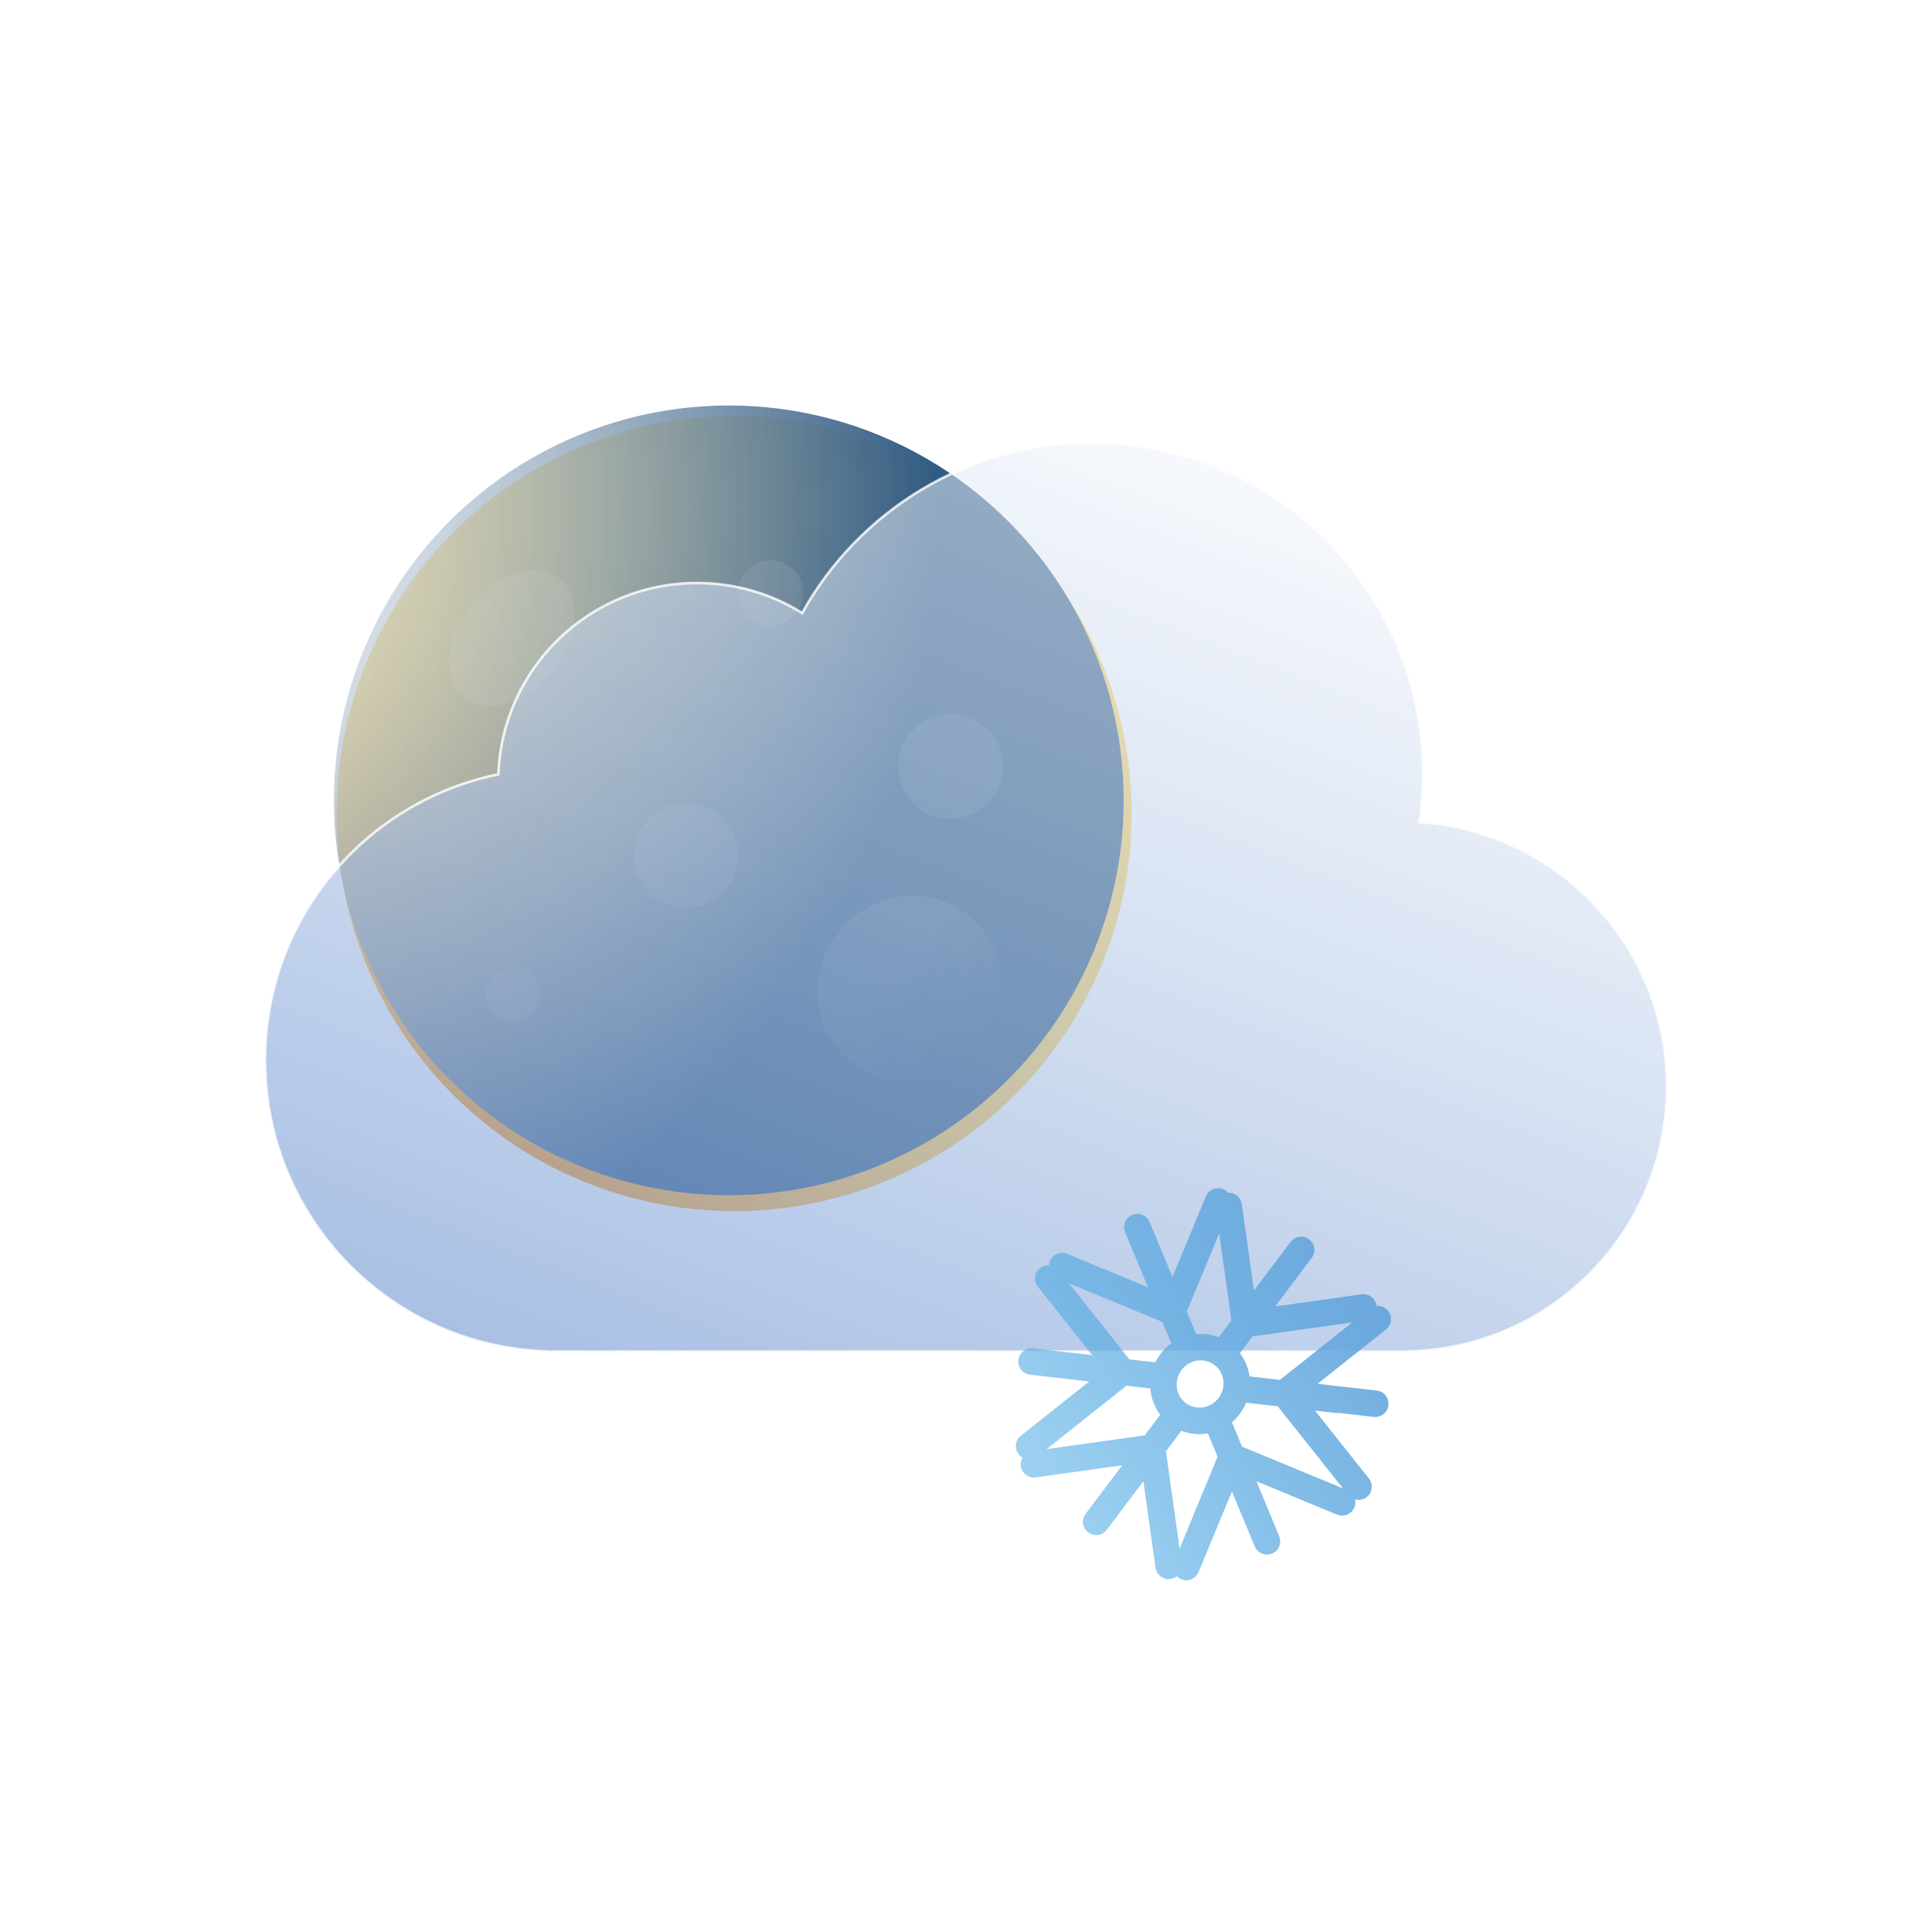 <svg width="729" height="729" viewBox="0 0 729 729" fill="none" xmlns="http://www.w3.org/2000/svg">
<g filter="url(#filter0_i_4_864)">
<circle cx="277" cy="303" r="150" fill="url(#paint0_radial_4_864)"/>
</g>
<circle cx="275" cy="302" r="149" fill="url(#paint1_radial_4_864)"/>
<g style="mix-blend-mode:overlay" filter="url(#filter1_dif_4_864)">
<path fill-rule="evenodd" clip-rule="evenodd" d="M295.115 216.697C295.115 223.486 289.611 228.99 282.822 228.99C276.033 228.99 270.53 223.486 270.53 216.697C270.53 209.908 276.033 204.405 282.822 204.405C289.611 204.405 295.115 209.908 295.115 216.697ZM335.432 294.874C342.4 303.26 354.847 304.41 363.234 297.442C371.621 290.474 372.771 278.027 365.803 269.641C358.835 261.254 346.387 260.104 338.001 267.072C329.614 274.04 328.464 286.487 335.432 294.874ZM237.716 330.578C245.887 337.797 258.364 337.025 265.583 328.854C272.802 320.682 272.03 308.206 263.859 300.987C255.688 293.768 243.211 294.539 235.992 302.711C228.773 310.882 229.545 323.358 237.716 330.578ZM185.6 378.735C191.36 378.735 196.03 374.065 196.03 368.305C196.03 362.544 191.36 357.875 185.6 357.875C179.84 357.875 175.17 362.544 175.17 368.305C175.17 374.065 179.84 378.735 185.6 378.735ZM200.712 246.08C190.884 258.504 175.985 263.092 167.434 256.328C158.882 249.564 159.916 234.009 169.743 221.585C179.57 209.16 194.469 204.572 203.021 211.336C211.573 218.1 210.539 233.656 200.712 246.08ZM310.031 390.801C323.312 403.995 345.244 403.453 359.019 389.588C372.794 375.724 373.195 353.788 359.914 340.593C346.633 327.398 324.701 327.941 310.926 341.806C297.151 355.67 296.75 377.606 310.031 390.801Z" fill="url(#paint2_linear_4_864)" fill-opacity="0.1" shape-rendering="crispEdges"/>
</g>
<g filter="url(#filter2_bi_4_864)">
<path fill-rule="evenodd" clip-rule="evenodd" d="M529 506H210H207V505.96C147.636 504.37 100 455.748 100 396C100 342.765 137.817 298.362 188.052 288.19C189.529 248.071 222.519 216 263 216C277.569 216 291.169 220.154 302.677 227.343C324.016 188.966 364.976 163 412 163C481.036 163 537 218.964 537 288C537 294.189 536.55 300.272 535.682 306.22C587.795 309.658 629 353.017 629 406C629 461.228 584.228 506 529 506Z" fill="url(#paint3_linear_4_864)" fill-opacity="0.6"/>
<path d="M207 506H206.5V506.5H207V506ZM207 505.96H207.5V505.473L207.013 505.46L207 505.96ZM188.052 288.19L188.151 288.68L188.537 288.602L188.551 288.208L188.052 288.19ZM302.677 227.343L302.413 227.767L302.859 228.046L303.114 227.586L302.677 227.343ZM535.682 306.22L535.187 306.147L535.109 306.683L535.649 306.719L535.682 306.22ZM529 505.5H210V506.5H529V505.5ZM210 505.5H207V506.5H210V505.5ZM207.5 506V505.96H206.5V506H207.5ZM99.5 396C99.5 456.02 147.352 504.863 206.987 506.46L207.013 505.46C147.919 503.878 100.5 455.476 100.5 396H99.5ZM187.952 287.7C137.489 297.918 99.5 342.522 99.5 396H100.5C100.5 343.007 138.144 298.806 188.151 288.68L187.952 287.7ZM263 215.5C222.25 215.5 189.04 247.784 187.552 288.172L188.551 288.208C190.019 248.357 222.789 216.5 263 216.5V215.5ZM302.942 226.919C291.356 219.682 277.666 215.5 263 215.5V216.5C277.473 216.5 290.981 220.627 302.413 227.767L302.942 226.919ZM412 162.5C364.787 162.5 323.664 188.571 302.24 227.1L303.114 227.586C324.368 189.362 365.164 163.5 412 163.5V162.5ZM537.5 288C537.5 218.688 481.312 162.5 412 162.5V163.5C480.759 163.5 536.5 219.241 536.5 288H537.5ZM536.176 306.292C537.049 300.321 537.5 294.213 537.5 288H536.5C536.5 294.164 536.052 300.224 535.187 306.147L536.176 306.292ZM629.5 406C629.5 352.752 588.089 309.176 535.715 305.721L535.649 306.719C587.501 310.139 628.5 353.282 628.5 406H629.5ZM529 506.5C584.505 506.5 629.5 461.505 629.5 406H628.5C628.5 460.952 583.952 505.5 529 505.5V506.5Z" fill="white" fill-opacity="0.8"/>
</g>
<g filter="url(#filter3_ii_4_864)">
<path d="M477.509 526.816C475.347 528.533 474.986 531.678 476.703 533.841L504.687 569.081C506.404 571.244 509.549 571.605 511.712 569.888C513.874 568.171 514.235 565.025 512.518 562.863L487.644 531.538L518.969 506.663C521.131 504.946 521.492 501.801 519.775 499.638C518.058 497.476 514.913 497.115 512.75 498.832L477.509 526.816ZM514.357 539.637C517.1 539.952 519.579 537.983 519.894 535.24C520.209 532.496 518.24 530.017 515.497 529.702L514.357 539.637ZM466.806 524.288C464.062 523.973 461.583 525.942 461.268 528.685C460.953 531.429 462.922 533.908 465.665 534.223L466.806 524.288ZM499.973 538.161C502.717 538.476 505.196 536.507 505.511 533.764C505.826 531.02 503.857 528.541 501.114 528.226L499.973 538.161ZM422.651 526.601C424.814 524.883 425.175 521.738 423.457 519.576L395.474 484.335C393.757 482.172 390.611 481.811 388.449 483.528C386.286 485.246 385.925 488.391 387.643 490.553L412.517 521.879L381.192 546.753C379.029 548.47 378.668 551.615 380.385 553.778C382.103 555.94 385.248 556.301 387.41 554.584L422.651 526.601ZM385.804 513.779C383.061 513.465 380.581 515.433 380.266 518.177C379.952 520.92 381.92 523.399 384.664 523.714L385.804 513.779ZM430.862 529.003C433.605 529.317 436.084 527.349 436.399 524.605C436.714 521.862 434.745 519.383 432.002 519.068L430.862 529.003ZM397.694 515.13C394.951 514.815 392.471 516.783 392.156 519.527C391.842 522.27 393.81 524.75 396.554 525.064L397.694 515.13ZM436.495 504.564C439.047 505.62 441.971 504.407 443.027 501.855L460.227 460.272C461.282 457.72 460.069 454.796 457.517 453.74C454.966 452.685 452.041 453.898 450.986 456.449L435.697 493.412L398.734 478.123C396.183 477.068 393.258 478.281 392.203 480.833C391.147 483.384 392.36 486.309 394.912 487.364L436.495 504.564ZM429.794 466.13C428.735 463.579 425.81 462.369 423.259 463.427C420.709 464.485 419.499 467.411 420.557 469.961L429.794 466.13ZM438.386 512.907C439.444 515.457 442.369 516.667 444.92 515.609C447.471 514.551 448.681 511.626 447.623 509.075L438.386 512.907ZM434.392 477.177C433.334 474.627 430.408 473.417 427.857 474.475C425.307 475.533 424.097 478.458 425.155 481.009L434.392 477.177ZM462.747 550.07C460.196 549.015 457.271 550.227 456.216 552.779L439.016 594.362C437.96 596.914 439.173 599.838 441.725 600.894C444.277 601.949 447.201 600.736 448.257 598.185L463.545 561.222L500.508 576.511C503.06 577.566 505.984 576.353 507.04 573.801C508.095 571.25 506.882 568.325 504.33 567.27L462.747 550.07ZM469.449 588.504C470.507 591.055 473.433 592.265 475.983 591.207C478.534 590.149 479.744 587.223 478.686 584.673L469.449 588.504ZM460.572 540.979C459.514 538.428 456.589 537.218 454.038 538.276C451.488 539.334 450.277 542.26 451.335 544.81L460.572 540.979ZM464.567 576.708C465.625 579.259 468.55 580.469 471.101 579.411C473.652 578.353 474.862 575.427 473.804 572.877L464.567 576.708ZM460.931 505.295C461.315 508.03 463.843 509.935 466.577 509.551L511.141 503.296C513.875 502.912 515.781 500.384 515.397 497.65C515.013 494.915 512.485 493.009 509.751 493.393L470.139 498.953L464.579 459.342C464.195 456.607 461.667 454.701 458.932 455.085C456.198 455.469 454.292 457.997 454.676 460.732L460.931 505.295ZM490.952 479.65C492.614 477.445 492.174 474.31 489.969 472.647C487.764 470.985 484.629 471.425 482.967 473.63L490.952 479.65ZM455.461 510.118C453.799 512.324 454.239 515.459 456.444 517.121C458.649 518.783 461.784 518.343 463.446 516.138L455.461 510.118ZM484.523 488.178C486.185 485.973 485.745 482.838 483.54 481.176C481.335 479.513 478.2 479.953 476.538 482.159L484.523 488.178ZM435.654 550.573C435.27 547.839 432.742 545.933 430.008 546.317L385.445 552.572C382.71 552.956 380.804 555.484 381.188 558.219C381.572 560.953 384.1 562.859 386.835 562.475L426.446 556.915L432.007 596.527C432.39 599.261 434.918 601.167 437.653 600.783C440.388 600.399 442.293 597.871 441.91 595.136L435.654 550.573ZM405.633 576.219C403.971 578.424 404.411 581.559 406.616 583.221C408.821 584.883 411.956 584.443 413.619 582.238L405.633 576.219ZM442.283 544.213C443.945 542.007 443.505 538.872 441.3 537.21C439.095 535.548 435.96 535.988 434.298 538.193L442.283 544.213ZM413.221 566.153C411.559 568.358 411.999 571.493 414.204 573.155C416.409 574.818 419.544 574.378 421.206 572.172L413.221 566.153ZM480.049 535.699L514.357 539.637L515.497 529.702L481.189 525.764L480.049 535.699ZM465.665 534.223L499.973 538.161L501.114 528.226L466.806 524.288L465.665 534.223ZM420.112 517.718L385.804 513.779L384.664 523.714L418.972 527.652L420.112 517.718ZM432.002 519.068L397.694 515.13L396.554 525.064L430.862 529.003L432.002 519.068ZM443.025 498.028L429.794 466.13L420.557 469.961L433.788 501.859L443.025 498.028ZM447.623 509.075L434.392 477.177L425.155 481.009L438.386 512.907L447.623 509.075ZM456.218 556.606L469.449 588.504L478.686 584.673L465.455 552.775L456.218 556.606ZM451.335 544.81L464.567 576.708L473.804 572.877L460.572 540.979L451.335 544.81ZM469.875 507.61L490.952 479.65L482.967 473.63L461.89 501.59L469.875 507.61ZM463.446 516.138L484.523 488.178L476.538 482.159L455.461 510.118L463.446 516.138ZM426.71 548.259L405.633 576.219L413.619 582.238L434.696 554.278L426.71 548.259ZM434.298 538.193L413.221 566.153L421.206 572.172L442.283 544.213L434.298 538.193ZM455.815 532.489C452.768 536.531 447.197 537.27 443.408 534.414L437.388 542.399C445.726 548.685 457.535 546.82 463.8 538.509L455.815 532.489ZM443.408 534.414C439.619 531.558 438.796 525.998 441.843 521.957L433.857 515.937C427.592 524.249 429.051 536.114 437.388 542.399L443.408 534.414ZM441.843 521.957C444.889 517.915 450.461 517.175 454.25 520.031L460.269 512.046C451.931 505.761 440.123 507.625 433.857 515.937L441.843 521.957ZM454.25 520.031C458.039 522.888 458.862 528.447 455.815 532.489L463.8 538.509C470.066 530.197 468.607 518.331 460.269 512.046L454.25 520.031Z" fill="url(#paint4_linear_4_864)"/>
</g>
<defs>
<filter id="filter0_i_4_864" x="127" y="153" width="300" height="304" filterUnits="userSpaceOnUse" color-interpolation-filters="sRGB">
<feFlood flood-opacity="0" result="BackgroundImageFix"/>
<feBlend mode="normal" in="SourceGraphic" in2="BackgroundImageFix" result="shape"/>
<feColorMatrix in="SourceAlpha" type="matrix" values="0 0 0 0 0 0 0 0 0 0 0 0 0 0 0 0 0 0 127 0" result="hardAlpha"/>
<feOffset dy="4"/>
<feGaussianBlur stdDeviation="8"/>
<feComposite in2="hardAlpha" operator="arithmetic" k2="-1" k3="1"/>
<feColorMatrix type="matrix" values="0 0 0 0 1 0 0 0 0 1 0 0 0 0 1 0 0 0 0.7 0"/>
<feBlend mode="overlay" in2="shape" result="effect1_innerShadow_4_864"/>
</filter>
<filter id="filter1_dif_4_864" x="157.639" y="202.405" width="216.721" height="205.948" filterUnits="userSpaceOnUse" color-interpolation-filters="sRGB">
<feFlood flood-opacity="0" result="BackgroundImageFix"/>
<feColorMatrix in="SourceAlpha" type="matrix" values="0 0 0 0 0 0 0 0 0 0 0 0 0 0 0 0 0 0 127 0" result="hardAlpha"/>
<feOffset dy="4"/>
<feGaussianBlur stdDeviation="2"/>
<feComposite in2="hardAlpha" operator="out"/>
<feColorMatrix type="matrix" values="0 0 0 0 0 0 0 0 0 0 0 0 0 0 0 0 0 0 0.25 0"/>
<feBlend mode="normal" in2="BackgroundImageFix" result="effect1_dropShadow_4_864"/>
<feBlend mode="normal" in="SourceGraphic" in2="effect1_dropShadow_4_864" result="shape"/>
<feColorMatrix in="SourceAlpha" type="matrix" values="0 0 0 0 0 0 0 0 0 0 0 0 0 0 0 0 0 0 127 0" result="hardAlpha"/>
<feMorphology radius="2" operator="erode" in="SourceAlpha" result="effect2_innerShadow_4_864"/>
<feOffset dx="8" dy="3"/>
<feGaussianBlur stdDeviation="1"/>
<feComposite in2="hardAlpha" operator="arithmetic" k2="-1" k3="1"/>
<feColorMatrix type="matrix" values="0 0 0 0 0.341 0 0 0 0 0.341 0 0 0 0 0.341 0 0 0 0.6 0"/>
<feBlend mode="normal" in2="shape" result="effect2_innerShadow_4_864"/>
<feGaussianBlur stdDeviation="1" result="effect3_foregroundBlur_4_864"/>
</filter>
<filter id="filter2_bi_4_864" x="83.5" y="146.5" width="562" height="376" filterUnits="userSpaceOnUse" color-interpolation-filters="sRGB">
<feFlood flood-opacity="0" result="BackgroundImageFix"/>
<feGaussianBlur in="BackgroundImageFix" stdDeviation="8"/>
<feComposite in2="SourceAlpha" operator="in" result="effect1_backgroundBlur_4_864"/>
<feBlend mode="normal" in="SourceGraphic" in2="effect1_backgroundBlur_4_864" result="shape"/>
<feColorMatrix in="SourceAlpha" type="matrix" values="0 0 0 0 0 0 0 0 0 0 0 0 0 0 0 0 0 0 127 0" result="hardAlpha"/>
<feOffset dy="4"/>
<feGaussianBlur stdDeviation="8"/>
<feComposite in2="hardAlpha" operator="arithmetic" k2="-1" k3="1"/>
<feColorMatrix type="matrix" values="0 0 0 0 1 0 0 0 0 1 0 0 0 0 1 0 0 0 1 0"/>
<feBlend mode="normal" in2="shape" result="effect2_innerShadow_4_864"/>
</filter>
<filter id="filter3_ii_4_864" x="379.301" y="450.359" width="145.559" height="150.916" filterUnits="userSpaceOnUse" color-interpolation-filters="sRGB">
<feFlood flood-opacity="0" result="BackgroundImageFix"/>
<feBlend mode="normal" in="SourceGraphic" in2="BackgroundImageFix" result="shape"/>
<feColorMatrix in="SourceAlpha" type="matrix" values="0 0 0 0 0 0 0 0 0 0 0 0 0 0 0 0 0 0 127 0" result="hardAlpha"/>
<feOffset dx="4" dy="-3"/>
<feGaussianBlur stdDeviation="2"/>
<feComposite in2="hardAlpha" operator="arithmetic" k2="-1" k3="1"/>
<feColorMatrix type="matrix" values="0 0 0 0 1 0 0 0 0 1 0 0 0 0 1 0 0 0 0.8 0"/>
<feBlend mode="normal" in2="shape" result="effect1_innerShadow_4_864"/>
<feColorMatrix in="SourceAlpha" type="matrix" values="0 0 0 0 0 0 0 0 0 0 0 0 0 0 0 0 0 0 127 0" result="hardAlpha"/>
<feOffset dy="-2"/>
<feGaussianBlur stdDeviation="2"/>
<feComposite in2="hardAlpha" operator="arithmetic" k2="-1" k3="1"/>
<feColorMatrix type="matrix" values="0 0 0 0 1 0 0 0 0 1 0 0 0 0 1 0 0 0 0.9 0"/>
<feBlend mode="normal" in2="effect1_innerShadow_4_864" result="effect2_innerShadow_4_864"/>
</filter>
<radialGradient id="paint0_radial_4_864" cx="0" cy="0" r="1" gradientUnits="userSpaceOnUse" gradientTransform="translate(188.5 453) rotate(-57.598) scale(222.075)">
<stop stop-color="#FF951A"/>
<stop offset="1" stop-color="#FFD55E"/>
</radialGradient>
<radialGradient id="paint1_radial_4_864" cx="0" cy="0" r="1" gradientUnits="userSpaceOnUse" gradientTransform="translate(26.17 190.25) rotate(18.374) scale(330.886)">
<stop offset="0.094" stop-color="white" stop-opacity="0.53"/>
<stop offset="0.991" stop-color="#315B82"/>
</radialGradient>
<linearGradient id="paint2_linear_4_864" x1="310.045" y1="326.59" x2="365.91" y2="401.848" gradientUnits="userSpaceOnUse">
<stop offset="0.38" stop-color="#E2EAF1"/>
<stop offset="1" stop-color="#749EC4" stop-opacity="0"/>
</linearGradient>
<linearGradient id="paint3_linear_4_864" x1="309.5" y1="552" x2="476" y2="122" gradientUnits="userSpaceOnUse">
<stop stop-color="#7096D2"/>
<stop offset="1" stop-color="white" stop-opacity="0.9"/>
</linearGradient>
<linearGradient id="paint4_linear_4_864" x1="569.611" y1="443" x2="317.18" y2="609.407" gradientUnits="userSpaceOnUse">
<stop offset="0.156" stop-color="#69A3D9"/>
<stop offset="0.849" stop-color="#53B3EA" stop-opacity="0.5"/>
</linearGradient>
</defs>
</svg>
